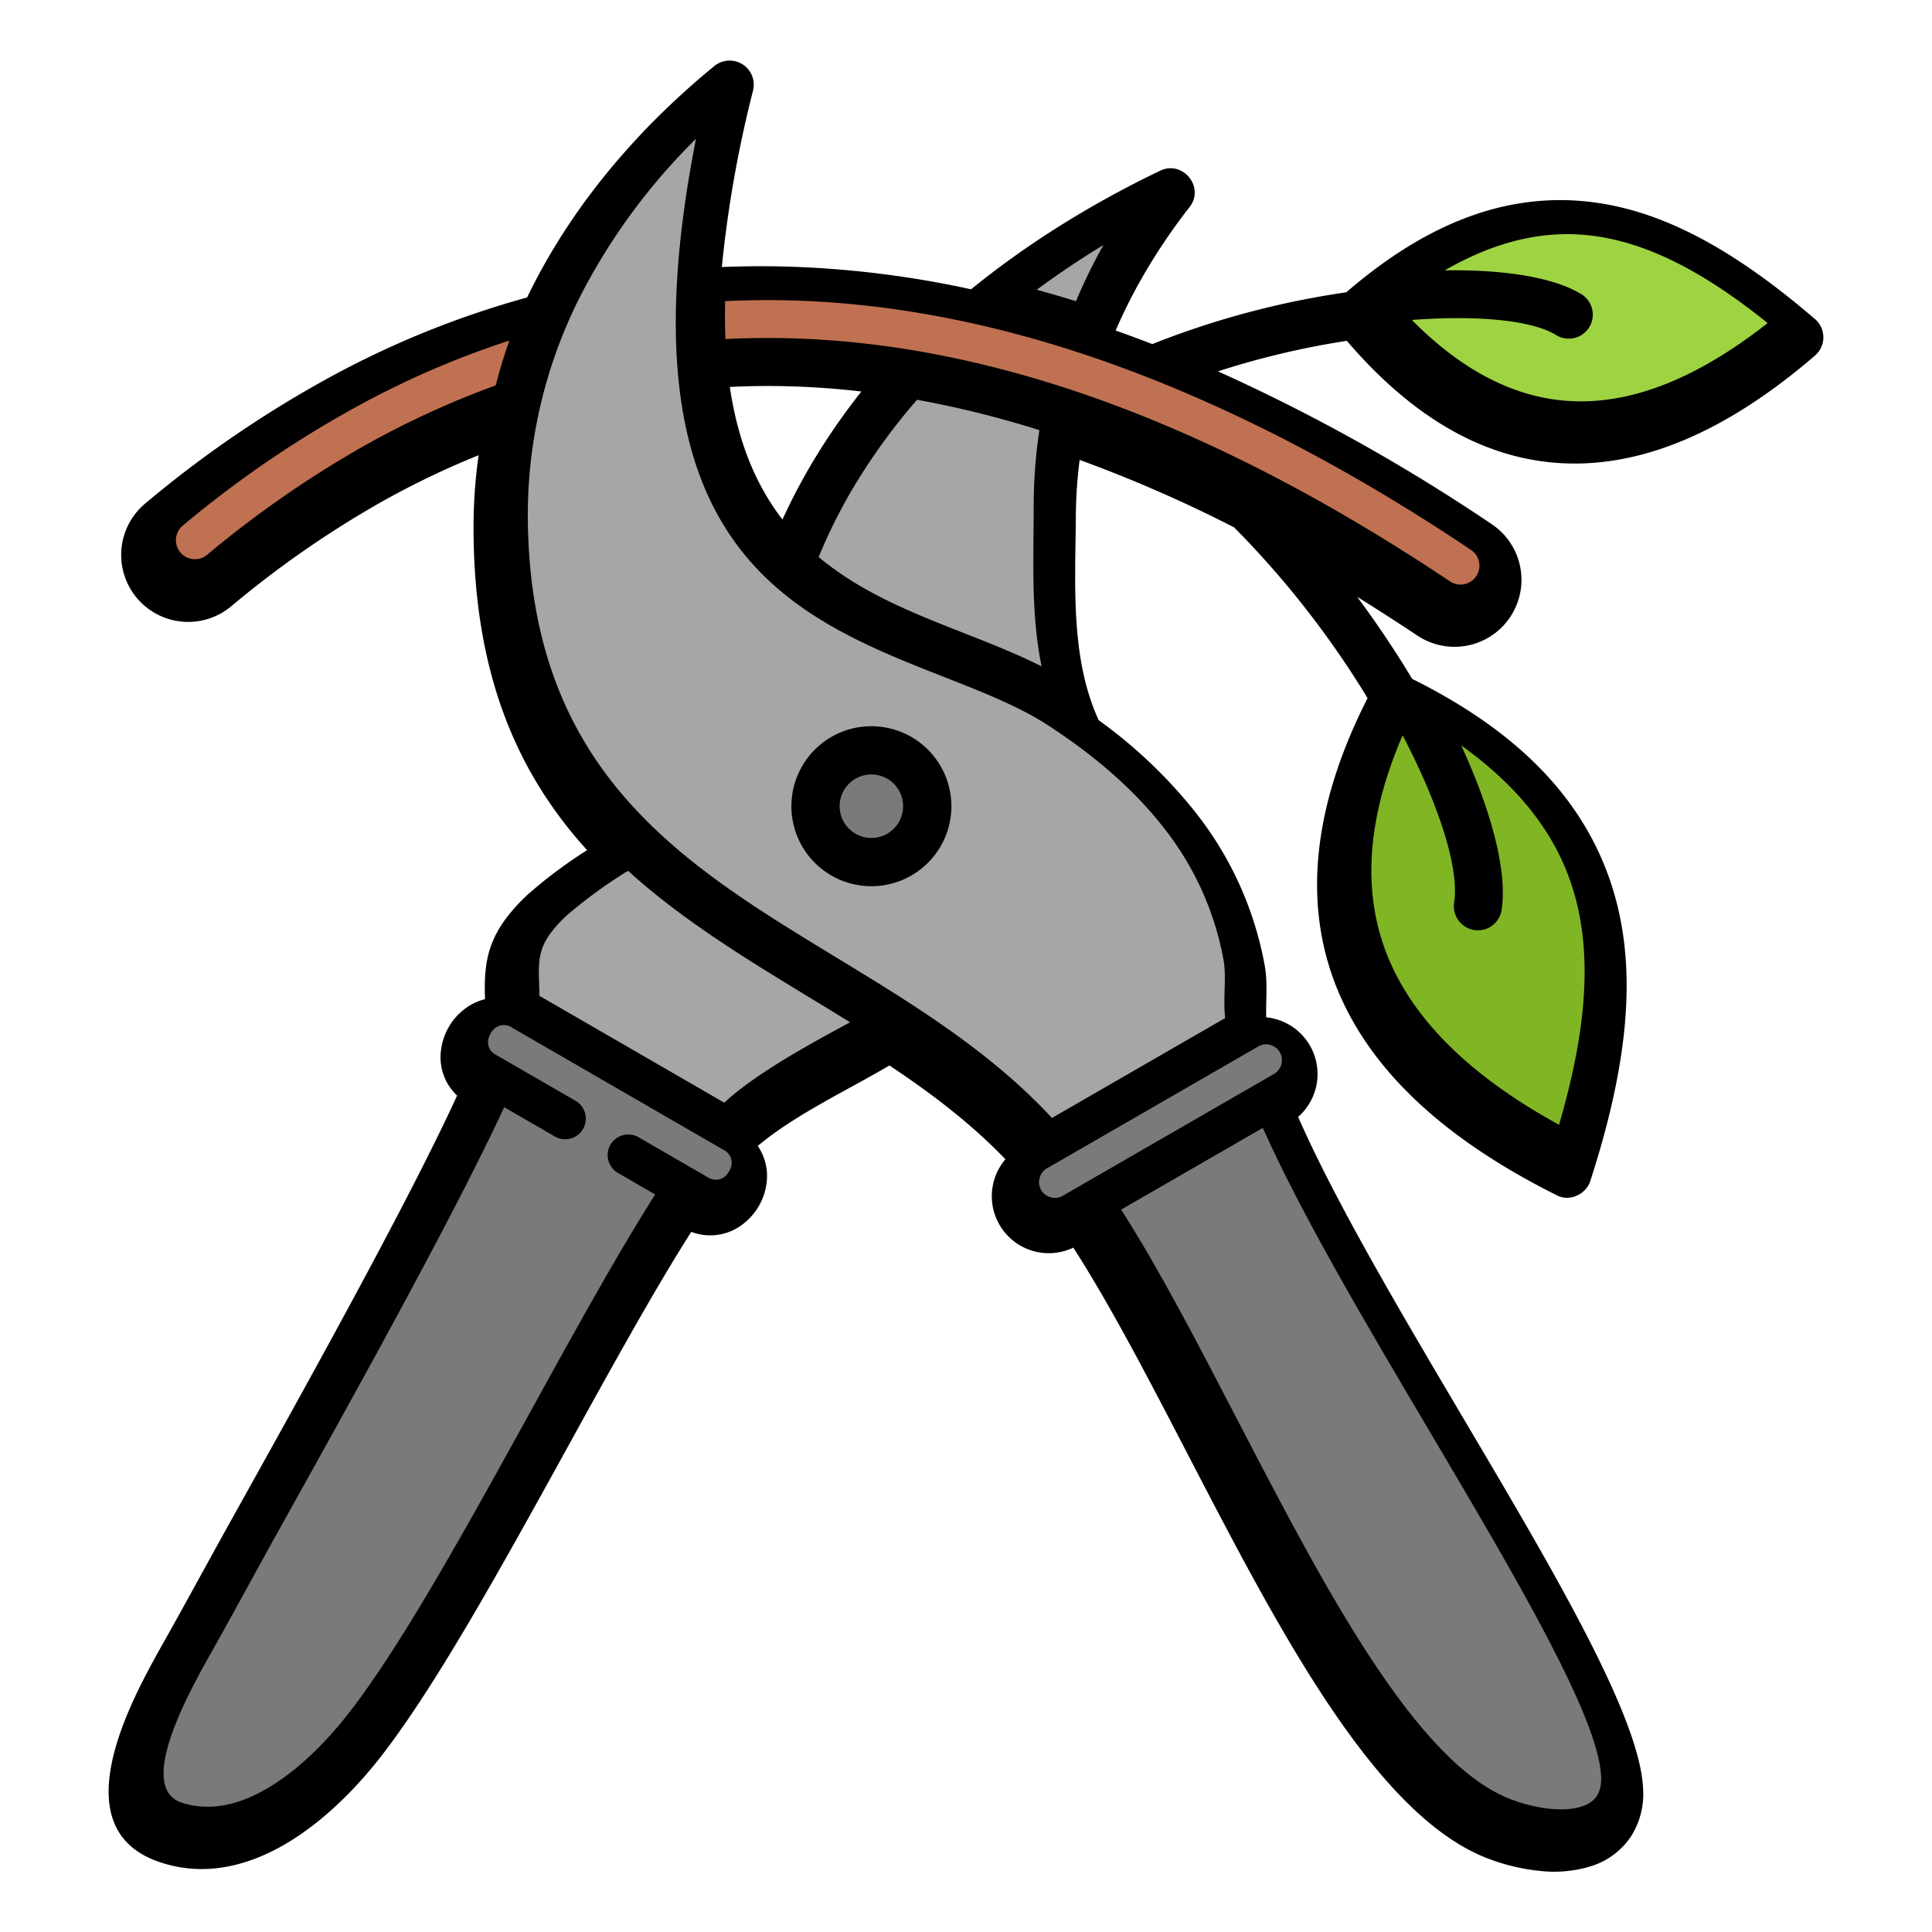 <svg id="Layer_1" viewBox="0 0 512 512" xmlns="http://www.w3.org/2000/svg" data-name="Layer 1"><g fill-rule="evenodd"><path d="m126.841 120.639a222.271 222.271 0 0 0 -28.181 13.761 267.422 267.422 0 0 0 -37.227 26.135 17.757 17.757 0 1 1 -22.733-27.28 297.952 297.952 0 0 1 50.526-34.272 245.109 245.109 0 0 1 50.466-20.153q1.134-2.356 2.354-4.682c11.028-21.036 27.164-40.193 47.3-56.682a6.4 6.4 0 0 1 10.149 6.8 314.538 314.538 0 0 0 -8.2 46.506q7.7-.319 15.4-.171a264.507 264.507 0 0 1 50.644 6.066 236.766 236.766 0 0 1 22.3-16.026 264.988 264.988 0 0 1 27.621-15.3c6-3.141 12.185 4.162 7.973 9.555a156.29 156.29 0 0 0 -12.721 18.964 141.854 141.854 0 0 0 -6.86 13.733q4.884 1.724 9.714 3.59a227.833 227.833 0 0 1 51.417-13.72c18.682-16.128 40.657-27.363 66.225-23.756 19.131 2.7 37.8 13.508 57.979 30.847a6.38 6.38 0 0 1 .013 9.669c-17.254 14.855-38.647 28.014-62.068 28.6-25.61.639-46.013-13.833-62.012-32.5a219.5 219.5 0 0 0 -34.147 8.09 487.236 487.236 0 0 1 72.567 40.513 17.744 17.744 0 1 1 -19.757 29.48c-5.273-3.491-10.548-6.918-15.929-10.243 5.362 7.206 10.249 14.532 14.583 21.749 25.107 12.486 46.608 30.428 54.079 58.848 5.56 21.153 2.43 45.44-6.869 74.216-1.139 3.547-5.537 5.6-8.908 3.767q-43.372-21.637-57.164-52.345c-11.905-26.5-5.591-54.571 7.048-79.389a245.41 245.41 0 0 0 -35.362-45.241 358.726 358.726 0 0 0 -40.94-17.88 121.978 121.978 0 0 0 -1.017 15.959c-.169 17.519-1.375 36.779 6.05 53.008a128.922 128.922 0 0 1 25.191 23.829 92 92 0 0 1 18.808 41.116c.847 4.673.279 9.138.407 13.8a15.107 15.107 0 0 1 8.455 26.392c9.916 22.583 27.141 51.712 43.88 80.019 23.889 40.4 46.809 79.157 47.545 98.107a20.87 20.87 0 0 1 -3.329 12.738 19.875 19.875 0 0 1 -10.656 7.761 33.212 33.212 0 0 1 -12.855 1.243 53.087 53.087 0 0 1 -13.9-3.189c-30.048-11.134-55.695-60.558-79.9-107.208-10.381-20-20.489-39.485-30.358-54.826a15.1 15.1 0 0 1 -18-23.417c-9.087-9.481-19.629-17.473-30.731-24.857-11.4 6.713-24.929 12.987-34.894 21.315a14.153 14.153 0 0 1 2.284 10.187 16.184 16.184 0 0 1 -6 10.362 14.053 14.053 0 0 1 -13.9 2.228c-9.658 15.121-21.072 35.822-32.765 57.029-17.528 31.792-35.678 64.712-50.452 83.242-6.884 8.613-16.684 18.354-27.969 23.916-9.072 4.47-19.051 6.287-29.3 2.971-15.61-5.053-15.96-18.687-11.357-32.908 3.146-9.717 8.615-19.443 12.245-25.9 6.011-10.689 11.849-21.5 17.821-32.218 18.748-33.65 46.666-83.757 59.713-112.239a14.006 14.006 0 0 1 -4.211-12.431 16.19 16.19 0 0 1 6-10.361 14.849 14.849 0 0 1 5.61-2.769c-.267-7.833.273-13.7 4.819-20.366a45.437 45.437 0 0 1 7.983-8.64 124.47 124.47 0 0 1 14.253-10.481c-17.952-19.76-30.1-45.877-30.1-85.569a135.506 135.506 0 0 1 1.35-19.1zm101.437-16.886q-10.437-1.208-20.658-1.415c-4.732-.095-9.48-.036-14.207.21 2.24 15.191 7.25 26.456 13.95 35.127a157.831 157.831 0 0 1 9.348-17.454 172.9 172.9 0 0 1 11.567-16.468z"/><path d="m139.873 135.991c0 68.014 40.5 92.651 81.47 117.579 20.416 12.421 40.945 24.911 57.435 42.7l45.914-26.481c-.625-5.094.4-10.768-.459-15.486a79.425 79.425 0 0 0 -16.261-35.481c-8.14-10.308-18.616-19.06-30.266-26.635-7.638-4.968-17.263-8.75-27.25-12.674-40.874-16.061-87.326-34.337-66.011-142.727a163.371 163.371 0 0 0 -29.515 39.506 128.151 128.151 0 0 0 -15.057 59.7zm91.049 56.468a21.2 21.2 0 1 1 -14.986 6.208 21.132 21.132 0 0 1 14.986-6.208z" fill="#a6a6a6"/><path d="m134.985 90.257a236.037 236.037 0 0 0 -38.164 16.26 285.083 285.083 0 0 0 -48.382 32.774 5.035 5.035 0 0 0 6.446 7.737 280.4 280.4 0 0 1 39.043-27.4 232.614 232.614 0 0 1 37.45-17.494q1.539-6.008 3.607-11.877z" fill="#c07152"/><path d="m274.748 76.792q5.177 1.417 10.386 3.035a152.86 152.86 0 0 1 7.282-14.892q-9.1 5.523-17.668 11.857z" fill="#a6a6a6"/><path d="m275.444 113.991a266.19 266.19 0 0 0 -32.42-8.049 162.4 162.4 0 0 0 -15.484 20.966 141.984 141.984 0 0 0 -10.59 20.707c11.3 9.467 25.044 14.87 38.147 20.019 7.272 2.857 14.362 5.643 20.939 8.964-2.867-13.878-2.1-28.375-2.1-42.5a137.842 137.842 0 0 1 1.508-20.107z" fill="#a6a6a6"/><path d="m192.245 89.849q7.809-.386 15.624-.236c29.36.591 58.044 6.942 85.58 17.033q43.916 16.093 90.828 47.432a5.027 5.027 0 0 0 3.772.739 5.011 5.011 0 0 0 1.813-9.059c-29.119-19.546-60.941-36.875-93.953-48.861-28.215-10.244-57.749-16.711-87.849-17.317-5.3-.106-10.6-.038-15.894.234q-.123 5.244.079 10.035z" fill="#c07152"/></g><circle cx="230.922" cy="213.653" fill="#7a7a7b" r="8.419"/><path d="m152.525 291.729a5.462 5.462 0 0 1 -5.475 9.453l-13.426-7.759c-13.539 29.184-40.947 78.376-59.463 111.61-5.978 10.728-11.808 21.567-17.82 32.267-3.406 6.056-8.538 15.182-11.248 23.553-2.5 7.724-2.969 14.917 3.124 16.889 6.672 2.159 13.449.839 19.764-2.273 9.309-4.587 17.66-12.959 23.611-20.423 14.1-17.688 31.985-50.122 49.254-81.444 11.545-20.94 22.819-41.386 32.788-57.056l-9.877-5.708a5.462 5.462 0 1 1 5.475-9.453l18.336 10.6a3.787 3.787 0 0 0 4.408-.1 5.336 5.336 0 0 0 1.9-3.3 3.765 3.765 0 0 0 -2.109-3.843l-56.1-32.424a3.787 3.787 0 0 0 -4.408.1 5.322 5.322 0 0 0 -1.9 3.3 3.766 3.766 0 0 0 2.109 3.843z" fill="#7a7a7b" fill-rule="evenodd"/><path d="m142.949 263.907 49 28.319c8.287-7.755 22.956-15.7 33.321-21.309q-5.261-3.262-10.563-6.467c-16.991-10.338-33.9-20.63-48.273-33.683a127.466 127.466 0 0 0 -15.148 10.9 33.1 33.1 0 0 0 -5.786 6.2c-2.868 4.2-2.794 7.714-2.63 12.606.035 1.056.072 2.16.079 3.434z" fill="#a6a6a6" fill-rule="evenodd"/><path d="m297.116 320.554c10.052 15.713 20.195 35.259 30.608 55.326 23.1 44.505 47.564 91.656 72.968 101.07 5.258 1.948 12.991 3.567 18.476 1.792 3.911-1.266 5.308-3.924 5.152-7.923-.607-15.649-22.735-53.069-45.8-92.069-16.509-27.917-33.486-56.627-43.868-79.846z" fill="#7a7a7b" fill-rule="evenodd"/><path d="m278.445 317.289a4.181 4.181 0 0 0 3.18-.387l56.14-32.379a4.2 4.2 0 0 0 -4.182-7.277l-56.141 32.379a4.169 4.169 0 0 0 -1.923 2.546 4.109 4.109 0 0 0 2.926 5.118z" fill="#7a7a7b" fill-rule="evenodd"/><path d="m368.611 255.46q10.854 24.167 44.553 42.62c6.816-23.308 8.857-42.995 4.433-59.825-4.056-15.431-13.726-28.777-30.372-40.724 8.252 17.866 12.26 33.752 10.719 43.627a6.362 6.362 0 1 1 -12.575-1.946c1.381-8.855-3.783-25.417-13.658-44.363-8.359 19.402-12.045 40.697-3.1 60.611z" fill="#80b524" fill-rule="evenodd"/><path d="m420.24 106.351q22.554-.562 48.209-20.736c-16.087-12.931-30.911-20.957-45.582-23.027-12.848-1.813-25.906.969-40.011 9.063 15.991-.265 29.1 1.928 36.227 6.315a6.364 6.364 0 0 1 -6.683 10.834c-6.337-3.9-20.559-5.335-38.24-4.013q21.902 22.165 46.08 21.564z" fill="#9ed342" fill-rule="evenodd"/></svg>